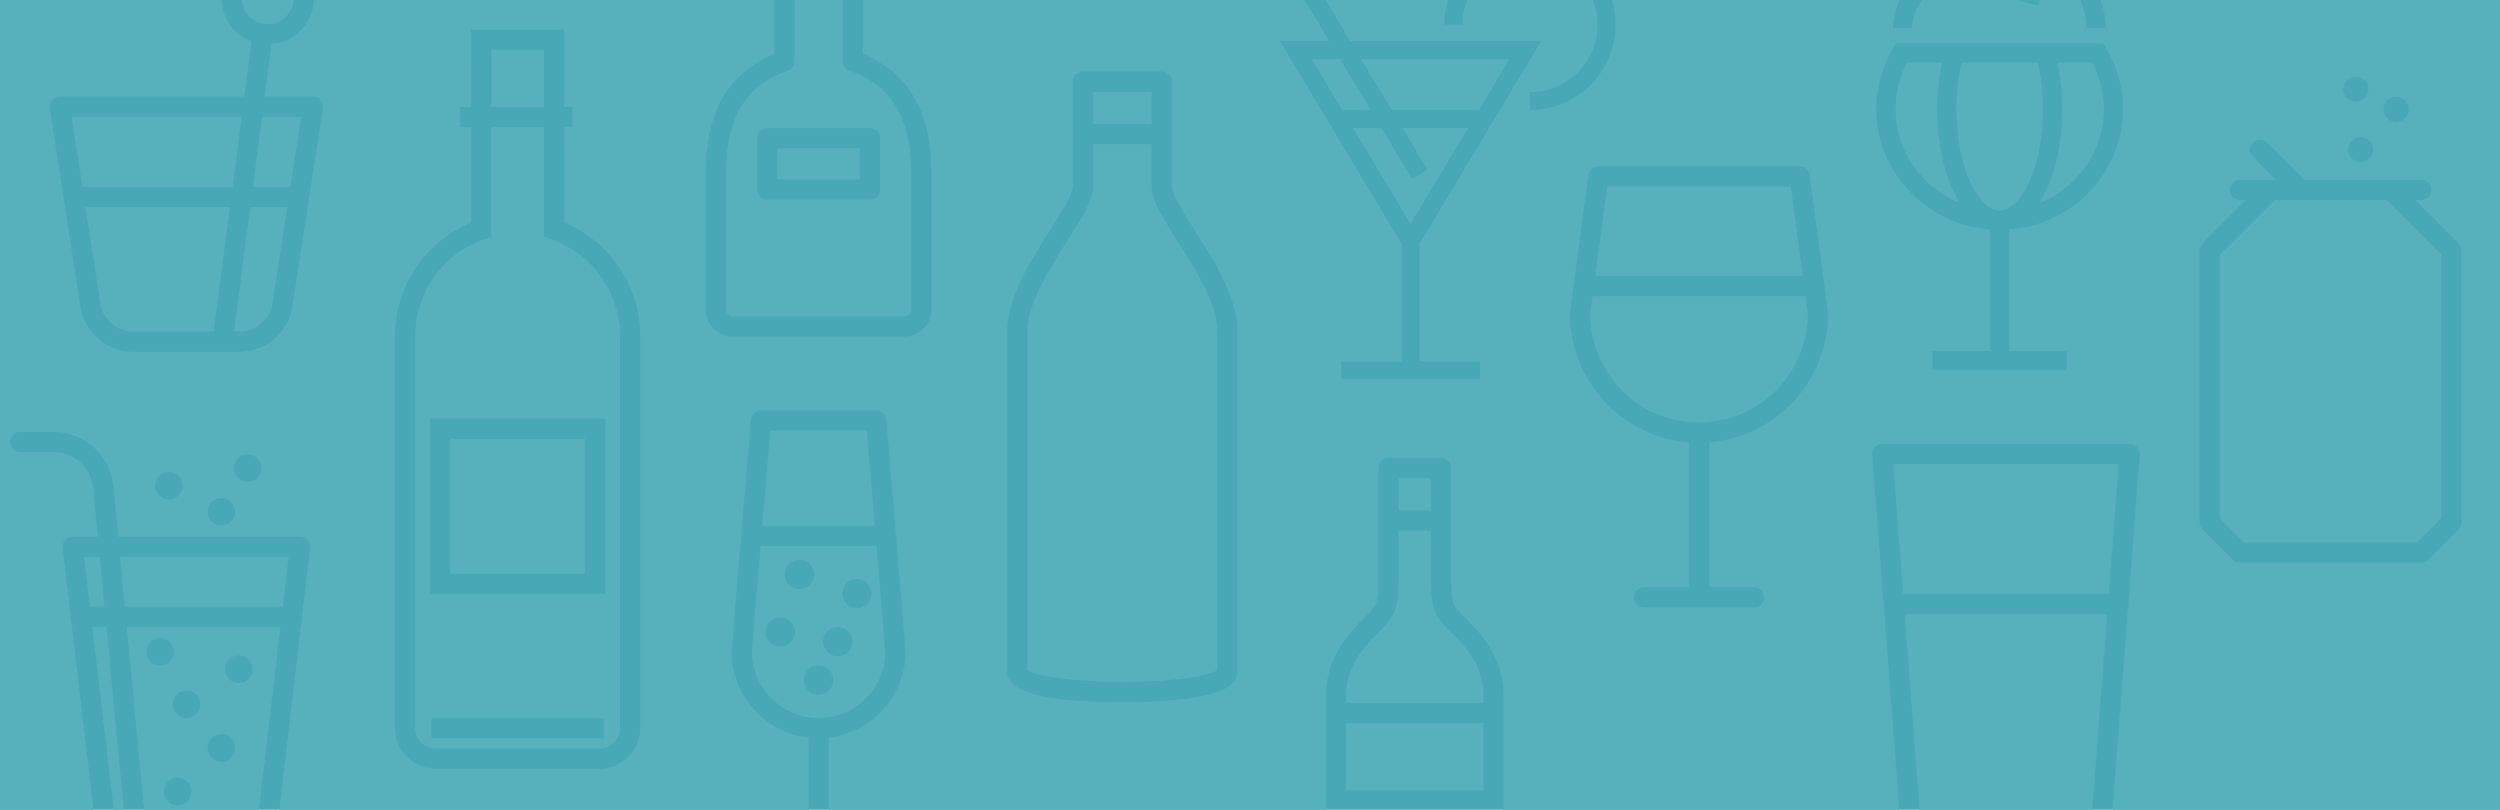 <?xml version="1.0" encoding="utf-8"?>
<!-- Generator: Adobe Illustrator 16.0.4, SVG Export Plug-In . SVG Version: 6.00 Build 0)  -->
<!DOCTYPE svg PUBLIC "-//W3C//DTD SVG 1.1//EN" "http://www.w3.org/Graphics/SVG/1.1/DTD/svg11.dtd">
<svg version="1.1" id="Layer_1" xmlns="http://www.w3.org/2000/svg" xmlns:xlink="http://www.w3.org/1999/xlink" x="0px" y="0px"
	 width="555.75px" height="180px" viewBox="0 0 555.75 180" enable-background="new 0 0 555.75 180" xml:space="preserve">
<g id="Layer_2">
	<rect fill="#49A8B5" width="555.75" height="180"/>
</g>
<g id="Layer_1_1_">
	<g>
		<rect x="310.922" y="106.288" fill="#56B1BD" width="7.169" height="7.17"/>
		<path fill="#56B1BD" d="M310.922,129.32c0,6.439-1.169,7.937-4.55,11.314c-2.835,2.837-7.119,7.119-7.119,13.967v1.641h30.506
			v-1.641c0-6.847-4.284-11.131-7.12-13.967c-3.379-3.379-4.548-4.876-4.548-11.314v-11.364h-7.169V129.32L310.922,129.32z"/>
		<polygon fill="#56B1BD" points="171.227,95.741 169.464,116.879 194.484,116.879 192.723,95.741 		"/>
		<rect x="299.253" y="160.742" fill="#56B1BD" width="30.506" height="14.947"/>
		<path fill="#56B1BD" d="M167.132,144.857c0.048,8.143,6.688,14.751,14.842,14.751c8.153,0,14.792-6.608,14.841-14.751
			l-1.956-23.479h-25.77L167.132,144.857z M190.52,128.688c1.799,0,3.261,1.463,3.261,3.261c0,1.797-1.462,3.261-3.261,3.261
			c-1.799,0-3.261-1.464-3.261-3.261C187.259,130.15,188.72,128.688,190.52,128.688z M186.246,139.369
			c1.799,0,3.262,1.463,3.262,3.261s-1.463,3.262-3.262,3.262c-1.798,0-3.261-1.464-3.261-3.262S184.447,139.369,186.246,139.369z
			 M185.234,151.176c0,1.8-1.462,3.262-3.261,3.262s-3.261-1.464-3.261-3.262c0-1.797,1.462-3.26,3.261-3.26
			S185.234,149.378,185.234,151.176z M177.701,124.414c1.799,0,3.261,1.463,3.261,3.262c0,1.797-1.462,3.262-3.261,3.262
			c-1.799,0-3.261-1.465-3.261-3.262C174.439,125.877,175.901,124.414,177.701,124.414z M173.428,137.232
			c1.799,0,3.262,1.463,3.262,3.261s-1.463,3.261-3.262,3.261s-3.262-1.463-3.262-3.261S171.629,137.232,173.428,137.232z"/>
		<path fill="#56B1BD" d="M122.447,53.172l-1.521-0.521v-24.36h-11.718v24.36l-1.521,0.521
			c-9.196,3.153-15.375,11.802-15.375,21.523v87.18c0,2.487,2.022,4.509,4.508,4.509h36.494c2.486,0,4.508-2.021,4.508-4.509v-87.18
			C137.821,64.974,131.643,56.325,122.447,53.172z M134.214,164.125H95.917v-4.5h38.297V164.125z M134.55,132.022H95.583V93.06
			h38.967V132.022z"/>
		<polygon fill="#56B1BD" points="468.436,136.557 423.418,136.557 426.736,180 465.117,180 		"/>
		<rect x="100.083" y="97.56" fill="#56B1BD" width="29.967" height="29.966"/>
		<rect x="109.208" y="11.09" fill="#56B1BD" width="11.718" height="12.7"/>
		<polygon fill="#56B1BD" points="470.985,103.185 420.866,103.185 423.073,132.057 468.779,132.057 		"/>
		<polygon fill="#56B1BD" points="64.168,123.807 26.694,123.807 27.746,134.856 62.868,134.856 		"/>
		<path fill="#56B1BD" d="M29.373,73.705h18.122l3.606-27.655H19.01l3.326,21.618C22.839,70.939,26.062,73.705,29.373,73.705z"/>
		<path fill="#56B1BD" d="M60.526,67.667l3.327-21.618H55.64l-3.608,27.655h1.457C56.8,73.705,60.023,70.94,60.526,67.667z"/>
		<polygon fill="#56B1BD" points="53.721,25.953 15.918,25.953 18.318,41.55 51.687,41.55 		"/>
		<path fill="#56B1BD" d="M176.614,0v13.611c0,0.969-0.621,1.828-1.54,2.135c-9.206,3.068-13.681,10.459-13.681,22.597v30.439
			c0,0.857,0.699,1.555,1.555,1.555h38.05c0.857,0,1.555-0.698,1.555-1.555V38.343c0-12.138-4.475-19.529-13.681-22.597
			c-0.919-0.307-1.538-1.167-1.538-2.135V0H176.614z M193.389,28.482c1.242,0,2.25,1.008,2.25,2.25v11.416
			c0,1.242-1.008,2.25-2.25,2.25h-22.83c-1.243,0-2.25-1.008-2.25-2.25V30.732c0-1.242,1.007-2.25,2.25-2.25H193.389z"/>
		<path fill="#56B1BD" d="M28.174,139.356l3.836,40.296c0.011,0.117,0.004,0.233-0.002,0.348h25.55l4.781-40.644H28.174z
			 M32.532,144.88c0-1.692,1.377-3.068,3.069-3.068s3.069,1.376,3.069,3.068c0,1.693-1.377,3.069-3.069,3.069
			S32.532,146.573,32.532,144.88z M39.488,179.047c-1.692,0-3.069-1.376-3.069-3.068s1.377-3.069,3.069-3.069
			s3.069,1.377,3.069,3.069S41.18,179.047,39.488,179.047z M41.432,159.61c-1.692,0-3.069-1.376-3.069-3.068
			s1.377-3.069,3.069-3.069s3.069,1.377,3.069,3.069S43.124,159.61,41.432,159.61z M49.206,169.33c-1.692,0-3.068-1.378-3.068-3.069
			c0-1.692,1.376-3.069,3.068-3.069c1.692,0,3.069,1.377,3.069,3.069C52.275,167.952,50.898,169.33,49.206,169.33z M53.093,151.837
			c-1.692,0-3.069-1.377-3.069-3.067c0-1.693,1.377-3.071,3.069-3.071c1.692,0,3.069,1.378,3.069,3.071
			C56.162,150.46,54.786,151.837,53.093,151.837z"/>
		<polygon fill="#56B1BD" points="27.521,180 23.653,139.356 20.523,139.356 25.305,180 		"/>
		<polygon fill="#56B1BD" points="66.943,25.953 58.261,25.953 56.227,41.55 64.545,41.55 		"/>
		<polygon fill="#56B1BD" points="18.694,123.807 19.994,134.856 23.225,134.856 22.173,123.807 		"/>
		<path fill="#56B1BD" d="M65.266,0H53.771c0.216,2.996,2.696,5.375,5.748,5.375S65.049,2.996,65.266,0z"/>
		<rect x="172.809" y="32.984" fill="#56B1BD" width="18.33" height="6.914"/>
		<polygon fill="#56B1BD" points="398.099,41.454 357.285,41.454 354.63,61.364 400.755,61.364 		"/>
		<path fill="#56B1BD" d="M466.999,0c0.688,1.969,1.078,4.078,1.078,6.28h-4.265c0-2.246-0.506-4.374-1.406-6.28h-9.002
			l-0.316,1.266l-4.137-1.035L449.009,0h-21.681c-1.403,1.711-2.247,3.898-2.247,6.28h-4.265c0-2.256,0.542-4.383,1.483-6.28
			h-63.969c0.523,1.735,0.812,3.57,0.812,5.474c0,10.487-8.533,19.02-19.022,19.02v-3.995c8.287,0,15.028-6.74,15.028-15.025
			c0-1.933-0.38-3.775-1.048-5.474h-27.96c-0.668,1.698-1.049,3.541-1.049,5.474h-3.994c0-1.903,0.29-3.739,0.811-5.474h-27.217
			l5.493,9.157h42.406l-27.025,45.045V80.32h13.441v3.994h-30.875V80.32h13.439V54.2L284.546,9.157h10.981L290.032,0h-98.198v12.038
			c10.1,4.011,15.219,12.852,15.219,26.306v30.439c0,3.339-2.716,6.055-6.055,6.055h-38.05c-3.339,0-6.055-2.716-6.055-6.055V38.343
			c0-13.454,5.119-22.295,15.221-26.306V0H69.789c-0.208,5.198-4.283,9.412-9.424,9.833l-1.517,11.62h10.719
			c0.06,0,0.115,0.014,0.173,0.018c0.057,0.004,0.112,0,0.168,0.009c0.018,0.002,0.034,0.01,0.052,0.014
			c0.083,0.015,0.162,0.04,0.242,0.063c0.064,0.019,0.129,0.035,0.191,0.06c0.071,0.028,0.136,0.064,0.204,0.099
			c0.064,0.033,0.13,0.064,0.189,0.103c0.059,0.037,0.11,0.082,0.164,0.124c0.06,0.047,0.121,0.092,0.176,0.145
			c0.048,0.047,0.089,0.099,0.133,0.15c0.049,0.058,0.102,0.115,0.146,0.176c0.039,0.056,0.07,0.116,0.104,0.175
			c0.039,0.066,0.078,0.13,0.109,0.2c0.027,0.061,0.046,0.125,0.067,0.188c0.026,0.076,0.053,0.151,0.071,0.229
			c0.014,0.063,0.02,0.127,0.028,0.19c0.011,0.084,0.023,0.167,0.024,0.255c0,0.018,0.006,0.035,0.006,0.051
			c0,0.057-0.012,0.109-0.017,0.165c-0.004,0.06,0,0.117-0.009,0.177l-6.818,44.306c-0.835,5.434-5.986,9.854-11.484,9.854H29.373
			c-5.497,0-10.648-4.42-11.484-9.854l-6.816-44.303c-0.009-0.06-0.005-0.117-0.009-0.177c-0.003-0.055-0.017-0.107-0.017-0.164
			c0-0.018,0.005-0.035,0.006-0.052c0.001-0.086,0.013-0.169,0.025-0.254c0.009-0.063,0.014-0.129,0.028-0.191
			c0.018-0.079,0.045-0.152,0.071-0.228c0.022-0.064,0.041-0.129,0.069-0.19c0.03-0.069,0.07-0.131,0.106-0.196
			c0.035-0.061,0.067-0.123,0.107-0.18c0.043-0.061,0.094-0.115,0.141-0.171c0.046-0.051,0.089-0.107,0.139-0.155
			c0.053-0.052,0.114-0.096,0.172-0.142c0.055-0.044,0.108-0.089,0.167-0.127c0.06-0.039,0.124-0.069,0.187-0.101
			c0.069-0.036,0.135-0.072,0.206-0.101c0.062-0.023,0.126-0.04,0.191-0.059c0.08-0.024,0.159-0.047,0.242-0.063
			c0.018-0.003,0.034-0.01,0.052-0.014c0.058-0.009,0.115-0.004,0.172-0.009s0.111-0.017,0.169-0.017h41.013L55.904,9.21
			C52.135,7.786,49.413,4.22,49.246,0H0v180h20.774l-6.843-58.181c-0.075-0.638,0.126-1.277,0.553-1.757
			c0.427-0.48,1.039-0.756,1.682-0.756h5.58l-1.019-10.701c-0.445-4.63-4.286-8.122-8.936-8.122h-7.29
			c-1.242,0-2.25-1.009-2.25-2.25c0-1.243,1.008-2.25,2.25-2.25h7.289c6.979,0,12.748,5.24,13.416,12.193l1.06,11.13h40.433
			c0.643,0,1.255,0.275,1.682,0.756c0.426,0.479,0.628,1.119,0.553,1.757L62.089,180h117.634v-16.033
			c-9.607-1.121-17.091-9.299-17.091-19.2c0-0.062,0.002-0.124,0.008-0.187l4.273-51.275c0.098-1.167,1.072-2.063,2.242-2.063
			h25.638c1.17,0,2.146,0.896,2.244,2.063l4.271,51.275c0.005,0.063,0.007,0.124,0.007,0.187c0,9.903-7.484,18.08-17.092,19.2V180
			h110.53v-2.061v-19.447v-3.891c0-8.71,5.489-14.199,8.438-17.147c2.739-2.737,3.231-3.229,3.231-8.133v-13.613v-11.67
			c0-1.241,1.009-2.25,2.25-2.25h11.669c1.242,0,2.25,1.009,2.25,2.25v11.67v13.613c0,4.903,0.493,5.396,3.229,8.133
			c2.949,2.948,8.438,8.438,8.438,17.147v3.891v19.447V180h87.964l-6.026-78.894c-0.048-0.626,0.166-1.243,0.593-1.702
			c0.426-0.458,1.023-0.721,1.65-0.721h54.974c0.626,0,1.225,0.262,1.65,0.721s0.639,1.076,0.592,1.702L469.631,180h86.119V0
			H466.999z M37.545,111.021c-1.692,0-3.069-1.378-3.069-3.07c0-1.691,1.377-3.069,3.069-3.069c1.691,0,3.069,1.378,3.069,3.069
			C40.614,109.644,39.235,111.021,37.545,111.021z M49.206,116.851c-1.692,0-3.068-1.378-3.068-3.069
			c0-1.692,1.376-3.068,3.068-3.068c1.692,0,3.069,1.376,3.069,3.068C52.275,115.473,50.898,116.851,49.206,116.851z
			 M55.036,107.132c-1.692,0-3.069-1.376-3.069-3.067c0-1.693,1.377-3.069,3.069-3.069s3.069,1.377,3.069,3.069
			S56.728,107.132,55.036,107.132z M142.321,161.875c0,4.968-4.041,9.011-9.008,9.011H96.82c-4.967,0-9.008-4.043-9.008-9.011
			v-87.18c0-11.099,6.727-21.031,16.896-25.208V28.291h-2.482v-4.5h2.482V6.59h20.718v17.2h1.805v4.5h-1.805v21.197
			c10.169,4.176,16.895,14.109,16.895,25.208V161.875L142.321,161.875z M275.098,149.46c0,4.399-8.611,6.628-25.596,6.628
			c-16.982,0-25.595-2.229-25.595-6.628V73.591c0-7.495,5.272-15.749,9.508-22.382c2.383-3.729,5.083-7.958,5.083-9.718V18.145
			c0-1.243,1.008-2.25,2.25-2.25h17.509c1.242,0,2.25,1.007,2.25,2.25V41.49c0,1.761,2.7,5.989,5.083,9.718
			c4.236,6.633,9.508,14.887,9.508,22.382V149.46z M379.942,98.316v32.215h9.957c1.241,0,2.25,1.008,2.25,2.25
			s-1.009,2.25-2.25,2.25h-24.412c-1.241,0-2.25-1.008-2.25-2.25s1.009-2.25,2.25-2.25h9.956V98.316
			c-14.774-1.151-26.446-13.533-26.446-28.599c0-0.101,0.007-0.2,0.021-0.298l4.07-30.514c0.148-1.117,1.102-1.952,2.229-1.952
			h44.754c1.127,0,2.081,0.834,2.229,1.952l4.069,30.514c0.013,0.099,0.021,0.198,0.021,0.298
			C406.389,84.782,394.717,97.164,379.942,98.316z M446.667,51.001V78.01h12.783v4.265h-29.835V78.01H442.4V51.001
			c-14.129-1.07-25.292-12.658-25.292-26.761c0-4.783,1.303-9.481,3.768-13.584l0.622-1.036h46.071l0.622,1.036
			c2.464,4.103,3.767,8.801,3.767,13.584C471.958,38.343,460.795,49.931,446.667,51.001z M532.659,21.507
			c1.546,0,2.803,1.256,2.803,2.801c0,1.545-1.257,2.802-2.803,2.802c-1.545,0-2.801-1.257-2.801-2.802
			C529.857,22.763,531.114,21.507,532.659,21.507z M527.607,33.265c0,1.545-1.257,2.802-2.802,2.802
			c-1.546,0-2.803-1.257-2.803-2.802c0-1.545,1.257-2.801,2.803-2.801C526.351,30.464,527.607,31.72,527.607,33.265z
			 M523.702,17.028c1.544,0,2.801,1.257,2.801,2.801c0,1.546-1.257,2.803-2.801,2.803c-1.546,0-2.802-1.257-2.802-2.803
			C520.899,18.285,522.156,17.028,523.702,17.028z M547.199,116.125c0,0.595-0.235,1.164-0.656,1.584l-6.719,6.718
			c-0.42,0.42-0.988,0.657-1.583,0.657h-40.309c-0.595,0-1.164-0.237-1.583-0.657l-6.72-6.718c-0.421-0.42-0.656-0.989-0.656-1.584
			V55.66c0-0.594,0.235-1.164,0.656-1.583l9.615-9.613h-1.312c-1.238,0-2.239-1.002-2.239-2.239c0-1.237,1.002-2.239,2.239-2.239
			h6.712c0.003,0,0.004,0,0.006,0h1.312l-5.135-5.136c-0.872-0.874-0.872-2.292,0-3.166c0.875-0.875,2.292-0.875,3.166,0
			l8.302,8.301h19.229c0.002,0,0.003,0,0.005,0h6.714c1.237,0,2.238,1.001,2.238,2.239c0,1.236-1.002,2.239-2.238,2.239h-1.312
			l9.614,9.613c0.42,0.42,0.655,0.989,0.655,1.583L547.199,116.125L547.199,116.125z"/>
		<path fill="#56B1BD" d="M354.03,65.864l-0.535,4c0.079,13.275,10.902,24.049,24.196,24.049c13.295,0,24.118-10.774,24.197-24.049
			l-0.535-4H354.03z"/>
		<path fill="#56B1BD" d="M431.688,13.887h-7.739c-1.688,3.185-2.574,6.741-2.574,10.354c0,9.402,5.929,17.474,14.326,20.868
			c-3.104-4.885-5.057-12.354-5.057-20.868C430.644,20.671,431.008,17.147,431.688,13.887z"/>
		<path fill="#56B1BD" d="M452.997,13.887h-16.928c-0.747,3.211-1.161,6.742-1.161,10.354c0,13.302,5.068,22.575,9.618,22.583
			c0.004,0,0.006,0,0.008,0s0.005,0,0.009,0c4.55-0.009,9.616-9.281,9.616-22.583C454.158,20.625,453.744,17.092,452.997,13.887z"/>
		<path fill="#56B1BD" d="M256.007,41.49v-9.422h-13.009v9.422c0,3.075-2.555,7.075-5.791,12.141c-3.92,6.138-8.8,13.778-8.8,19.959
			v75.409c1.594,1.102,8.97,2.589,21.095,2.589c12.126,0,19.501-1.486,21.096-2.589V73.591c0-6.181-4.88-13.821-8.8-19.959
			C258.562,48.566,256.007,44.564,256.007,41.49z"/>
		<path fill="#56B1BD" d="M457.38,13.887c0.68,3.259,1.044,6.781,1.044,10.354c0,8.515-1.952,15.984-5.056,20.868
			c8.399-3.395,14.326-11.465,14.326-20.868c0-3.613-0.887-7.169-2.574-10.354H457.38z"/>
		<polygon fill="#56B1BD" points="505.578,44.462 493.453,56.587 493.453,115.198 498.859,120.604 537.314,120.604 542.722,115.198 
			542.722,56.587 530.598,44.462 		"/>
		<rect x="242.998" y="20.395" fill="#56B1BD" width="13.009" height="7.172"/>
		<polygon fill="#56B1BD" points="291.6,13.15 298.382,24.459 304.708,24.459 297.923,13.15 		"/>
		<polygon fill="#56B1BD" points="307.105,28.454 300.779,28.454 313.567,49.767 326.355,28.454 311.764,28.454 317.312,37.698 
			313.885,39.753 		"/>
		<polygon fill="#56B1BD" points="335.538,13.15 302.581,13.15 309.366,24.459 328.753,24.459 		"/>
	</g>
</g>
</svg>
